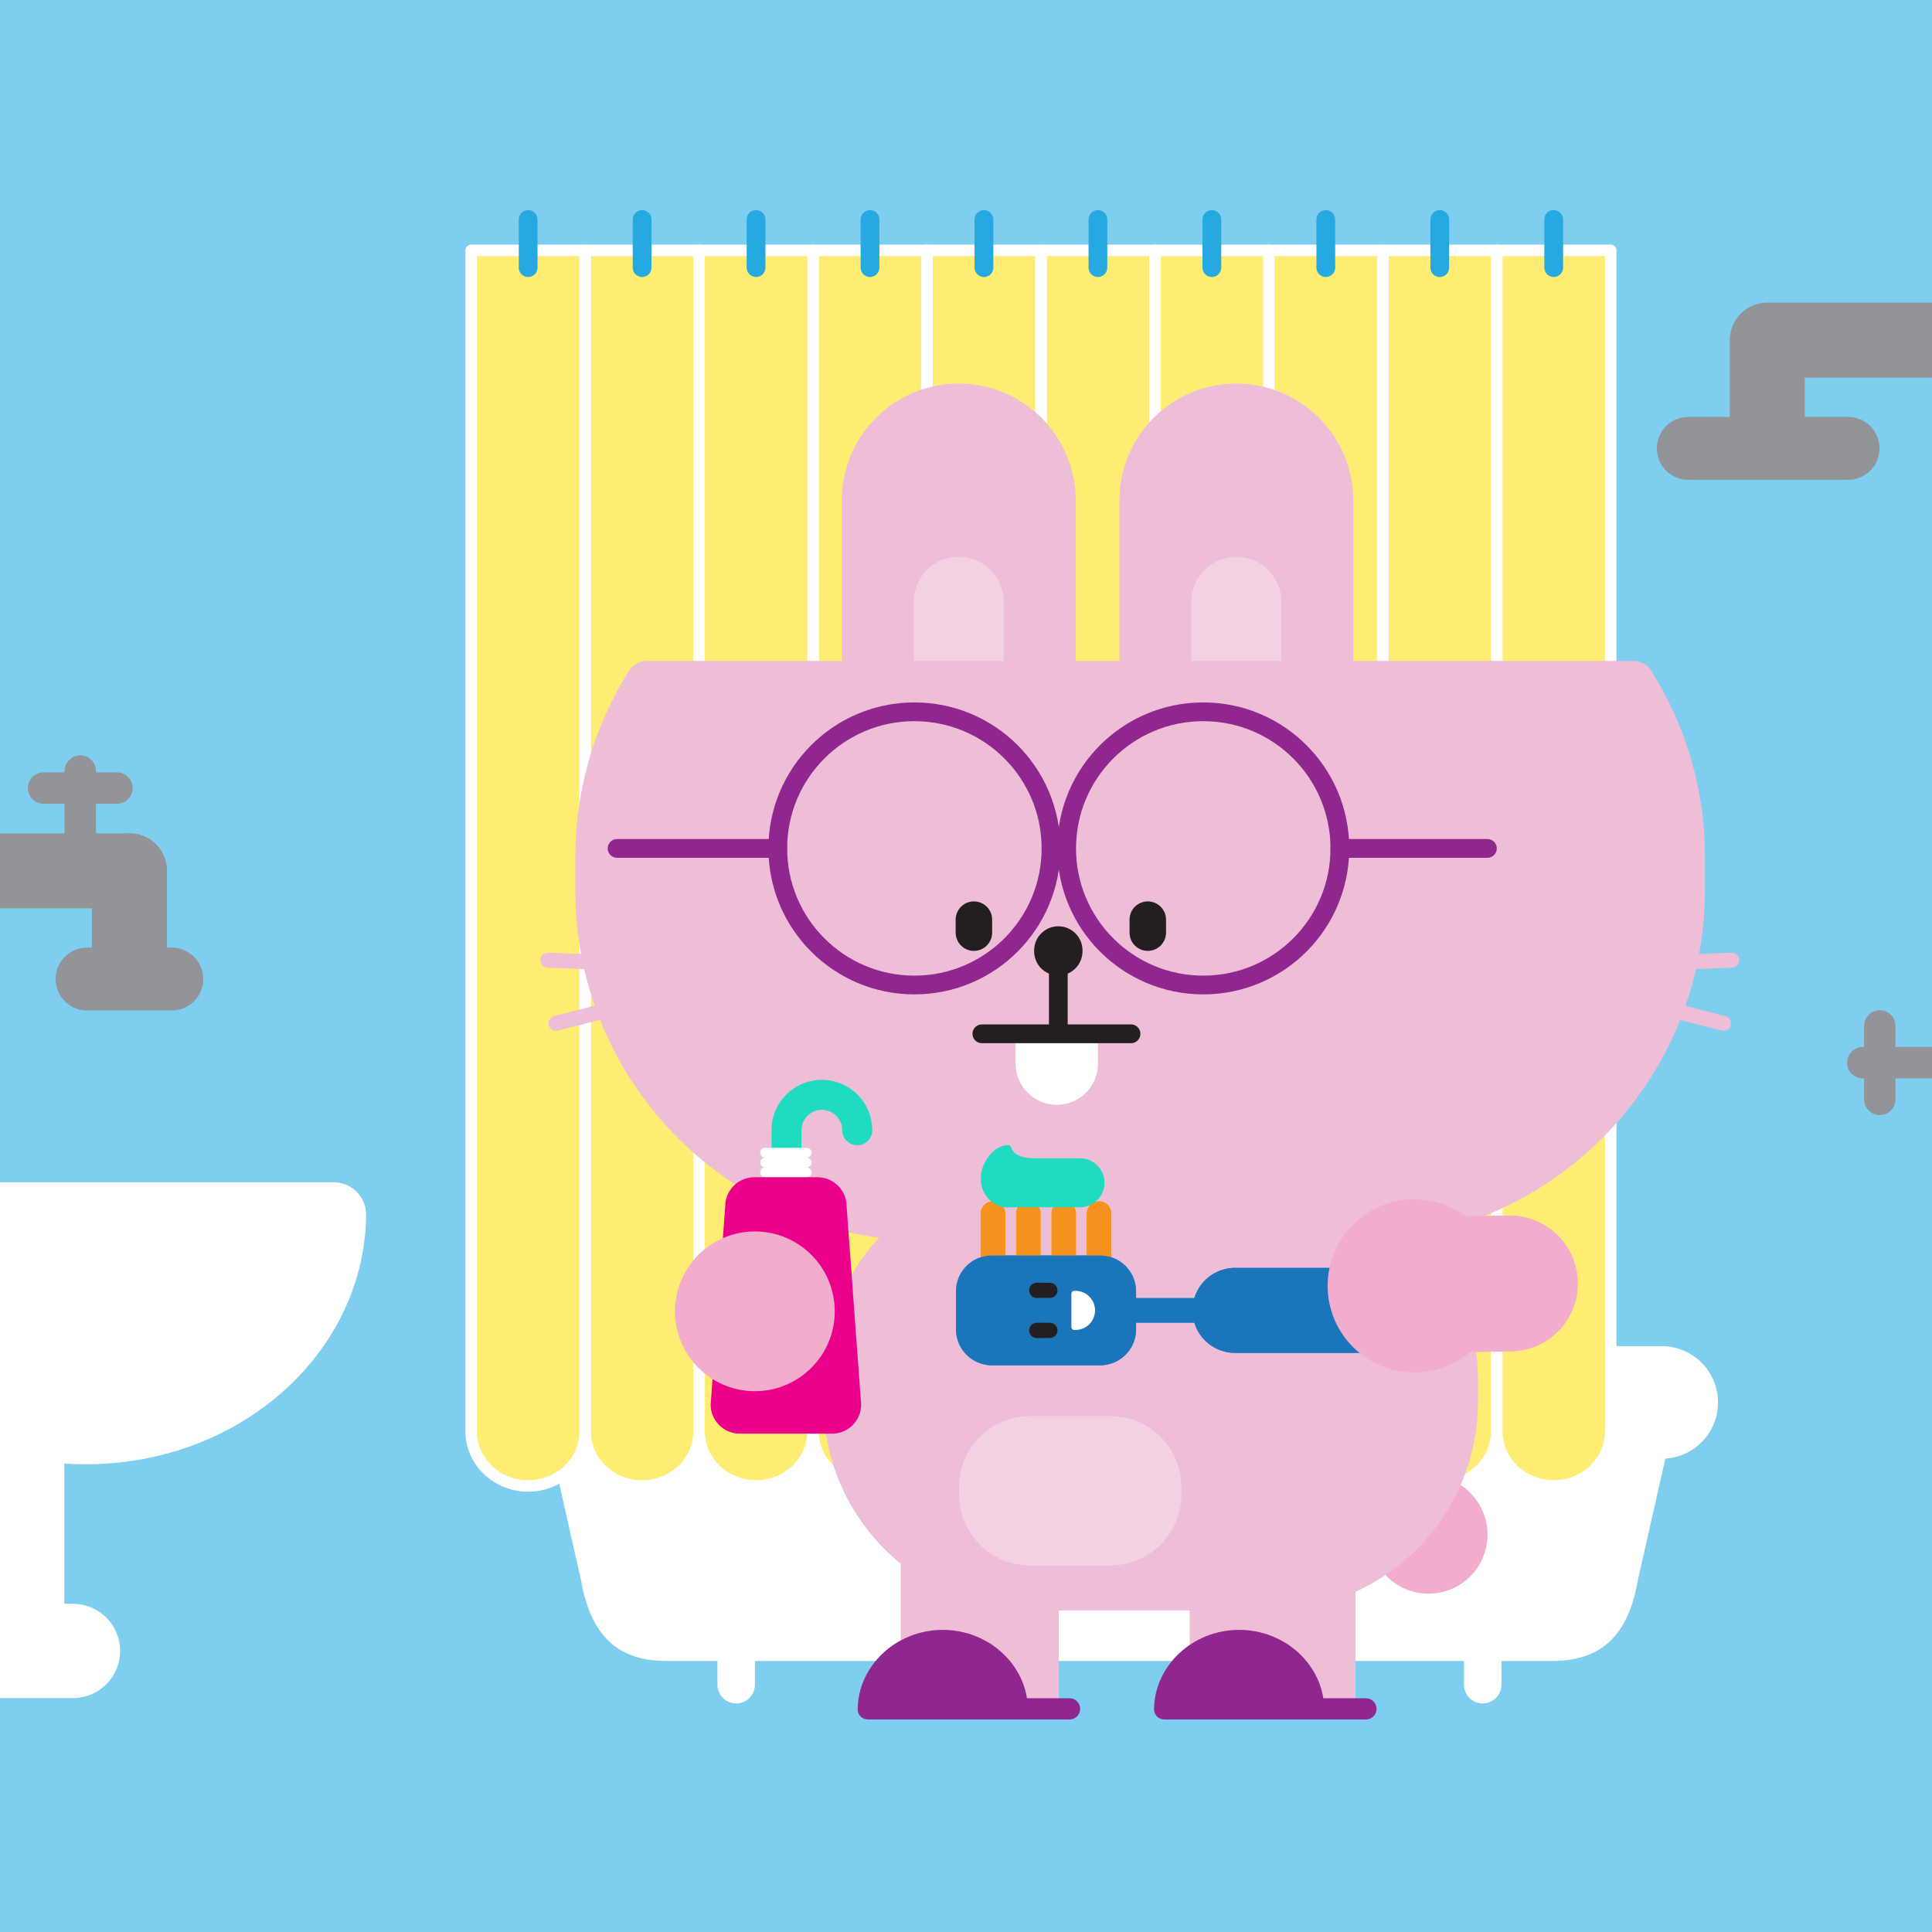<?xml version="1.0" encoding="utf-8"?>
<!-- Generator: Adobe Illustrator 16.0.0, SVG Export Plug-In . SVG Version: 6.00 Build 0)  -->
<!DOCTYPE svg PUBLIC "-//W3C//DTD SVG 1.1//EN" "http://www.w3.org/Graphics/SVG/1.1/DTD/svg11.dtd">
<svg version="1.1" xmlns="http://www.w3.org/2000/svg" xmlns:xlink="http://www.w3.org/1999/xlink" x="0px" y="0px"
	 width="515.001px" height="515px" viewBox="0 0 515.001 515" enable-background="new 0 0 515.001 515" xml:space="preserve">
<g id="Layer_8">
	<rect fill="#80CEEF" width="515.001" height="515"/>
</g>
<g id="espejo">
</g>
<g id="Layer_10">
	<g>
		<g>
			
				<line fill="none" stroke="#FFFFFF" stroke-width="10" stroke-linecap="round" stroke-linejoin="round" stroke-miterlimit="10" x1="196.236" y1="398.696" x2="196.236" y2="449.077"/>
			
				<line fill="none" stroke="#FFFFFF" stroke-width="10" stroke-linecap="round" stroke-linejoin="round" stroke-miterlimit="10" x1="395.236" y1="398.696" x2="395.236" y2="449.077"/>
		</g>
		<path fill="#FFFFFF" d="M423.892,359.55H167.583h-0.002c-11.215,0-20.47,8.554-21.583,19.48c-0.074,0.729-0.112,1.467-0.112,2.215
			c0,0.126,0.014,0.251,0.041,0.374l9,39.805c2.531,14.521,9.735,21.321,22.654,21.321h0.002h236.309
			c12.919,0,20.123-6.801,22.654-21.321l9-39.805c0.027-0.123,0.041-0.248,0.041-0.374
			C445.587,369.282,435.854,359.55,423.892,359.55z"/>
		
			<line fill="none" stroke="#FFFFFF" stroke-width="30" stroke-linecap="round" stroke-linejoin="round" stroke-miterlimit="10" x1="149.338" y1="373.838" x2="442.96" y2="373.838"/>
	</g>
	<g>
		
			<path fill="#FEED72" stroke="#FFFFFF" stroke-width="3.066" stroke-linecap="round" stroke-linejoin="round" stroke-miterlimit="10" d="
			M398.976,66.738v314.814c0,8.032,6.8,14.544,15.189,14.544c8.389,0,15.188-6.512,15.188-14.544V66.738H398.976z"/>
		
			<path fill="#FEED72" stroke="#FFFFFF" stroke-width="3.066" stroke-linecap="round" stroke-linejoin="round" stroke-miterlimit="10" d="
			M368.602,66.738v314.814c0,8.032,6.799,14.544,15.189,14.544c8.387,0,15.185-6.512,15.185-14.544V66.738H368.602z"/>
		
			<path fill="#FEED72" stroke="#FFFFFF" stroke-width="3.066" stroke-linecap="round" stroke-linejoin="round" stroke-miterlimit="10" d="
			M338.226,66.738v314.814c0,8.032,6.799,14.544,15.189,14.544c8.387,0,15.187-6.512,15.187-14.544V66.738H338.226z"/>
		
			<path fill="#FEED72" stroke="#FFFFFF" stroke-width="3.066" stroke-linecap="round" stroke-linejoin="round" stroke-miterlimit="10" d="
			M307.851,66.738v314.814c0,8.032,6.799,14.544,15.188,14.544c8.388,0,15.187-6.512,15.187-14.544V66.738H307.851z"/>
		
			<path fill="#FEED72" stroke="#FFFFFF" stroke-width="3.066" stroke-linecap="round" stroke-linejoin="round" stroke-miterlimit="10" d="
			M277.476,66.738v314.814c0,8.032,6.798,14.544,15.189,14.544c8.386,0,15.186-6.512,15.186-14.544V66.738H277.476z"/>
		
			<path fill="#FEED72" stroke="#FFFFFF" stroke-width="3.066" stroke-linecap="round" stroke-linejoin="round" stroke-miterlimit="10" d="
			M247.099,66.738v314.814c0,8.032,6.8,14.544,15.189,14.544c8.389,0,15.188-6.512,15.188-14.544V66.738H247.099z"/>
		
			<path fill="#FEED72" stroke="#FFFFFF" stroke-width="3.066" stroke-linecap="round" stroke-linejoin="round" stroke-miterlimit="10" d="
			M216.725,66.738v314.814c0,8.032,6.799,14.544,15.189,14.544c8.387,0,15.185-6.512,15.185-14.544V66.738H216.725z"/>
		
			<path fill="#FEED72" stroke="#FFFFFF" stroke-width="3.066" stroke-linecap="round" stroke-linejoin="round" stroke-miterlimit="10" d="
			M186.349,66.738v314.814c0,8.032,6.799,14.544,15.189,14.544c8.387,0,15.187-6.512,15.187-14.544V66.738H186.349z"/>
		
			<path fill="#FEED72" stroke="#FFFFFF" stroke-width="3.066" stroke-linecap="round" stroke-linejoin="round" stroke-miterlimit="10" d="
			M155.974,66.738v314.814c0,8.032,6.799,14.544,15.188,14.544c8.388,0,15.187-6.512,15.187-14.544V66.738H155.974z"/>
		
			<path fill="#FEED72" stroke="#FFFFFF" stroke-width="3.066" stroke-linecap="round" stroke-linejoin="round" stroke-miterlimit="10" d="
			M125.599,66.738v314.814c0,8.032,6.798,14.544,15.189,14.544c8.386,0,15.186-6.512,15.186-14.544V66.738H125.599z"/>
		<g>
			
				<line fill="#FFFFFF" stroke="#26A9E0" stroke-width="5" stroke-linecap="round" stroke-linejoin="round" stroke-miterlimit="10" x1="201.537" y1="58.51" x2="201.537" y2="71.338"/>
			
				<line fill="#FFFFFF" stroke="#26A9E0" stroke-width="5" stroke-linecap="round" stroke-linejoin="round" stroke-miterlimit="10" x1="171.16" y1="58.51" x2="171.16" y2="71.338"/>
			
				<line fill="#FFFFFF" stroke="#26A9E0" stroke-width="5" stroke-linecap="round" stroke-linejoin="round" stroke-miterlimit="10" x1="140.786" y1="58.51" x2="140.786" y2="71.338"/>
			
				<line fill="#FFFFFF" stroke="#26A9E0" stroke-width="5" stroke-linecap="round" stroke-linejoin="round" stroke-miterlimit="10" x1="231.912" y1="58.51" x2="231.912" y2="71.338"/>
			
				<line fill="#FFFFFF" stroke="#26A9E0" stroke-width="5" stroke-linecap="round" stroke-linejoin="round" stroke-miterlimit="10" x1="262.287" y1="58.51" x2="262.287" y2="71.338"/>
			
				<line fill="#FFFFFF" stroke="#26A9E0" stroke-width="5" stroke-linecap="round" stroke-linejoin="round" stroke-miterlimit="10" x1="292.663" y1="58.51" x2="292.663" y2="71.338"/>
			
				<line fill="#FFFFFF" stroke="#26A9E0" stroke-width="5" stroke-linecap="round" stroke-linejoin="round" stroke-miterlimit="10" x1="323.037" y1="58.51" x2="323.037" y2="71.338"/>
			
				<line fill="#FFFFFF" stroke="#26A9E0" stroke-width="5" stroke-linecap="round" stroke-linejoin="round" stroke-miterlimit="10" x1="353.414" y1="58.51" x2="353.414" y2="71.338"/>
			
				<line fill="#FFFFFF" stroke="#26A9E0" stroke-width="5" stroke-linecap="round" stroke-linejoin="round" stroke-miterlimit="10" x1="383.789" y1="58.51" x2="383.789" y2="71.338"/>
			
				<line fill="#FFFFFF" stroke="#26A9E0" stroke-width="5" stroke-linecap="round" stroke-linejoin="round" stroke-miterlimit="10" x1="414.164" y1="58.51" x2="414.164" y2="71.338"/>
		</g>
	</g>
</g>
<g id="perri" display="none">
	<rect x="-44.418" y="52.4" display="inline" fill="#FEED72" width="603.837" height="410.199"/>
	<g display="inline">
		<path fill="#8C5330" d="M121.668,337.992H76.702c-7.452,0-13.493,6.041-13.493,13.492c0,7.455,6.041,13.494,13.493,13.494h44.966
			V337.992z"/>
		<path fill="#C3996B" d="M210.641,267.073c30.753,0,55.684,24.931,55.684,55.685v5.842c0,30.752-24.931,55.684-55.684,55.684
			H147.55c-30.755,0-55.686-24.932-55.686-55.684v-5.842c0-30.754,24.931-55.685,55.686-55.685H210.641z"/>
		<path fill="#C3996B" stroke="#C3996B" stroke-width="4.046" stroke-miterlimit="10" d="M126.145,357.201v33.924
			c0,11.309,9.167,20.474,20.478,20.474c11.308,0,20.475-9.165,20.475-20.474v-33.924H126.145z"/>
		<path fill="#C3996B" stroke="#C3996B" stroke-width="4.046" stroke-miterlimit="10" d="M205.279,357.201v33.924
			c0,11.309,9.166,20.474,20.478,20.474c11.309,0,20.474-9.165,20.474-20.474v-33.924H205.279z"/>
		<path fill="#C3996B" d="M294.613,293.227c-2.427-4.186-6.341-7.178-10.97-8.408l-32.547-9.77l-9.315,35.027l32.495,9.755
			c1.53,0.406,3.1,0.611,4.669,0.611c0,0,0,0,0.001,0c8.195,0,15.394-5.538,17.502-13.467
			C297.694,302.297,297.042,297.413,294.613,293.227z"/>
		<g>
			<polygon fill="#AA845E" points="266.082,279.545 266.082,317.371 269.474,318.39 269.474,280.564 			"/>
		</g>
		<path fill="#C3996B" stroke="#C3996B" stroke-width="3.237" stroke-miterlimit="10" d="M120.978,291.802l-23.979-13.137
			c-7.995-4.381-18.024-1.451-22.405,6.542c-4.379,7.995-1.451,18.024,6.543,22.402l23.979,13.14L120.978,291.802z"/>
		
			<path fill="#EC1C24" stroke="#EC1C24" stroke-width="33.49" stroke-linecap="round" stroke-linejoin="round" stroke-miterlimit="10" d="
			M121.437,266.198c5.193,22.41,116.881,24.421,121.173,0"/>
		<path fill="#CFAD89" d="M211.278,332.476c10.446,0,18.913,8.468,18.913,18.913v1.983c0,10.444-8.467,18.914-18.913,18.914h-21.428
			c-10.445,0-18.912-8.47-18.912-18.914v-1.983c0-10.445,8.467-18.913,18.912-18.913H211.278z"/>
		
			<line fill="none" stroke="#808184" stroke-width="6.783" stroke-linecap="round" stroke-linejoin="round" stroke-miterlimit="10" x1="201.106" y1="283.739" x2="201.106" y2="305.198"/>
		<path fill="#808184" d="M212.977,315.243c0,6.552-5.316,11.866-11.867,11.866c-6.557,0-11.872-5.314-11.872-11.866
			c0-6.553,5.315-11.866,11.872-11.866C207.66,303.377,212.977,308.69,212.977,315.243z"/>
		<circle fill="#CFAD89" cx="286.292" cy="293.951" r="3.692"/>
		<circle fill="#CFAD89" cx="288.553" cy="305.353" r="3.692"/>
		<circle fill="#CFAD89" cx="280.089" cy="312.039" r="3.692"/>
		<g>
			
				<path fill="#C3996B" stroke="#C3996B" stroke-width="11.305" stroke-linecap="round" stroke-linejoin="round" stroke-miterlimit="10" d="
				M50.439,136.838c-8.495,13.507-13.431,29.468-13.431,46.567v8.978c0,48.38,39.357,87.735,87.735,87.735h114.354
				c48.379,0,87.737-39.355,87.737-87.735v-8.978c0-17.1-4.937-33.061-13.432-46.567H50.439z"/>
			
				<path fill="#8C5330" stroke="#8C5330" stroke-width="3.392" stroke-linecap="round" stroke-linejoin="round" stroke-miterlimit="10" d="
				M109.756,128.941v45.446c0,16.28-13.196,29.478-29.482,29.478c-16.279,0-29.477-13.197-29.477-29.478v-45.446H109.756z"/>
			
				<path fill="#8C5330" stroke="#8C5330" stroke-width="3.392" stroke-linecap="round" stroke-linejoin="round" stroke-miterlimit="10" d="
				M313.21,128.941v45.446c0,16.28-13.195,29.478-29.482,29.478c-16.279,0-29.477-13.197-29.477-29.478v-45.446H313.21z"/>
			<g>
				<path fill="#231F20" d="M210.179,208.582c0,3.562-2.885,6.445-6.446,6.445l0,0c-3.563,0-6.447-2.884-6.447-6.445v-0.22
					c0-3.563,2.885-6.451,6.447-6.451l0,0c3.562,0,6.446,2.889,6.446,6.451V208.582z"/>
				<g>
					<path fill="#231F20" d="M184.747,203.606c0,2.688-2.176,4.864-4.863,4.864l0,0c-2.686,0-4.863-2.177-4.863-4.864v-3.461
						c0-2.688,2.178-4.865,4.863-4.865l0,0c2.688,0,4.863,2.178,4.863,4.865V203.606z"/>
					<path fill="#231F20" d="M231.098,203.606c0,2.688-2.178,4.864-4.864,4.864l0,0c-2.686,0-4.863-2.177-4.863-4.864v-3.461
						c0-2.688,2.178-4.865,4.863-4.865l0,0c2.687,0,4.864,2.178,4.864,4.865V203.606z"/>
				</g>
				<path fill="#EC1C24" stroke="#EC1C24" stroke-width="0.387" stroke-miterlimit="10" d="M190.199,227.985l-2.144-7.434
					c-1.668-5.787-7.711-9.127-13.499-7.458c-5.787,1.668-9.126,7.711-7.457,13.498l0.817,2.836"/>
				
					<path fill="none" stroke="#231F20" stroke-width="4.522" stroke-linecap="round" stroke-linejoin="round" stroke-miterlimit="10" d="
					M202.015,212.419c5.094,10.834,15.879,18.309,28.36,18.309c6.128,0,11.851-1.804,16.688-4.922"/>
				
					<path fill="none" stroke="#231F20" stroke-width="4.522" stroke-linecap="round" stroke-linejoin="round" stroke-miterlimit="10" d="
					M205.234,212.419c-5.093,10.834-15.878,18.309-28.359,18.309c-6.129,0-11.851-1.804-16.688-4.922"/>
				
					<path fill="none" stroke="#AA845E" stroke-width="3.392" stroke-linecap="round" stroke-linejoin="round" stroke-miterlimit="10" d="
					M132.578,196.599c14.62,0,26.472,11.853,26.472,26.472c0,14.621-11.852,26.471-26.472,26.471
					c-6.853,0-13.097-2.604-17.798-6.875"/>
			</g>
			<g>
				<g>
					<g>
						<g>
							<g>
								
									<line fill="#A6A8AB" stroke="#A6A8AB" stroke-width="7.313" stroke-linecap="round" stroke-linejoin="round" stroke-miterlimit="10" x1="49.501" y1="236.536" x2="73.595" y2="279.33"/>
								<g>
									<g>
										<path fill="#A6A8AB" d="M53.354,220.018l-19.97,11.244c-5.067,2.854-6.869,9.297-4.015,14.364l4.486,7.97
											c2.852,5.066,9.296,6.866,14.362,4.015l19.97-11.244c5.067-2.853,6.869-9.294,4.015-14.36l-4.487-7.971
											C64.863,218.968,58.42,217.166,53.354,220.018z"/>
										
											<line fill="#A6A8AB" stroke="#A6A8AB" stroke-width="9.771" stroke-linecap="round" stroke-linejoin="round" stroke-miterlimit="10" x1="21.279" y1="221.052" x2="38.469" y2="251.58"/>
										
											<line fill="#A6A8AB" stroke="#A6A8AB" stroke-width="9.771" stroke-linecap="round" stroke-linejoin="round" stroke-miterlimit="10" x1="51.081" y1="204.272" x2="68.27" y2="234.803"/>
										
											<line fill="#A6A8AB" stroke="#A6A8AB" stroke-width="9.771" stroke-linecap="round" stroke-linejoin="round" stroke-miterlimit="10" x1="36.039" y1="212.742" x2="53.226" y2="243.271"/>
									</g>
								</g>
								<g>
									<g>
										
											<line fill="none" stroke="#231F20" stroke-width="3.221" stroke-linecap="round" stroke-linejoin="round" stroke-miterlimit="10" x1="42.711" y1="234.162" x2="44.602" y2="237.521"/>
										
											<line fill="none" stroke="#231F20" stroke-width="3.221" stroke-linecap="round" stroke-linejoin="round" stroke-miterlimit="10" x1="50.996" y1="229.498" x2="52.885" y2="232.854"/>
									</g>
									
										<path fill="none" stroke="#231F20" stroke-width="2.573" stroke-linecap="round" stroke-linejoin="round" stroke-miterlimit="10" d="
										M55.33,238.985c1.051,1.866,0.391,4.23-1.476,5.281c-1.866,1.05-4.231,0.389-5.28-1.477"/>
								</g>
								<g>
									<path fill="#EC1C24" d="M98.709,323.937c-5.278,2.974-11.97,1.104-14.94-4.176L61.11,279.518
										c-2.972-5.278-1.102-11.97,4.178-14.942c5.279-2.971,11.967-1.103,14.94,4.178l22.658,40.246
										C105.859,314.277,103.989,320.965,98.709,323.937z"/>
								</g>
								<g>
									<circle fill="#FFDA00" cx="88.003" cy="304.922" r="3.651"/>
									<circle fill="#FFDA00" cx="77.24" cy="285.805" r="3.652"/>
								</g>
							</g>
						</g>
					</g>
					
						<path fill="#FFFFFF" stroke="#FFFFFF" stroke-width="2.105" stroke-linecap="round" stroke-linejoin="round" stroke-miterlimit="10" d="
						M47.791,242.921c0.009,0.017,0.017,0.036,0.025,0.049l0.142,0.25c1.253,2.229,4.075,3.018,6.3,1.766
						c2.226-1.255,3.016-4.077,1.761-6.303l-0.14-0.251c-0.009-0.017-0.021-0.031-0.03-0.045L47.791,242.921z"/>
				</g>
				<g>
					<circle fill="#FF7BAC" cx="13.398" cy="207.916" r="13.894"/>
					<path fill="#FF7BAC" d="M35.31,193.909c1.039,8.164-4.738,15.62-12.9,16.66c-8.162,1.035-15.619-4.738-16.657-12.902
						c-1.038-8.16,4.737-15.618,12.899-16.656C26.813,179.973,34.272,185.749,35.31,193.909z"/>
					<path fill="#FF7BAC" d="M36.179,210.625c0.825,6.485-3.765,12.412-10.251,13.239c-6.484,0.822-12.412-3.766-13.236-10.253
						c-0.824-6.484,3.766-12.411,10.25-13.236C29.428,199.551,35.355,204.14,36.179,210.625z"/>
					<circle fill="#FF7BAC" cx="41.255" cy="192.478" r="14.898"/>
					<circle fill="#FF7BAC" cx="41.261" cy="202.3" r="11.839"/>
				</g>
			</g>
			<circle fill="#C3996B" stroke="#C3996B" stroke-width="2.959" stroke-miterlimit="10" cx="72.561" cy="298.97" r="19.356"/>
		</g>
	</g>
	<circle display="inline" fill="#FF7BAC" cx="80.949" cy="409.496" r="6.011"/>
	<circle display="inline" fill="#FF7BAC" cx="121.138" cy="411.502" r="4.004"/>
	<path display="inline" fill="#FF7BAC" d="M106.693,407.974c0,4.161-3.371,7.534-7.533,7.534c-4.156,0-7.528-3.373-7.528-7.534
		c0-4.156,3.372-7.528,7.528-7.528C103.322,400.445,106.693,403.817,106.693,407.974z"/>
	<circle display="inline" fill="#FF7BAC" cx="297.088" cy="412.329" r="3.75"/>
	<circle display="inline" fill="#FF7BAC" cx="312.604" cy="410.831" r="5.249"/>
</g>
<g id="Layer_9">
	<g>
		
			<line fill="none" stroke="#FFFFFF" stroke-width="8.378" stroke-linecap="round" stroke-linejoin="round" stroke-miterlimit="10" x1="187.396" y1="215.544" x2="187.396" y2="232.995"/>
		
			<line fill="none" stroke="#FFFFFF" stroke-width="8.378" stroke-linecap="round" stroke-linejoin="round" stroke-miterlimit="10" x1="197.181" y1="220.073" x2="177.608" y2="220.073"/>
	</g>
	<g>
		
			<polyline fill="none" stroke="#929497" stroke-width="20" stroke-linecap="round" stroke-linejoin="round" stroke-miterlimit="10" points="
			471.095,114.166 471.095,90.669 567.099,90.669 		"/>
		
			<line fill="none" stroke="#929497" stroke-width="16.755" stroke-linecap="round" stroke-linejoin="round" stroke-miterlimit="10" x1="450.032" y1="119.516" x2="492.63" y2="119.516"/>
	</g>
</g>
<g id="Layer_7">
	<g>
		<rect x="240.125" y="401.14" fill="#EDBED6" width="42.12" height="52.459"/>
		<circle fill="#F2ADCC" cx="380.788" cy="409.077" r="15.736"/>
		<g>
			
				<path fill="#EDBED6" stroke="#EDBED6" stroke-width="3.392" stroke-linecap="round" stroke-linejoin="round" stroke-miterlimit="10" d="
				M226.086,178.865v-45.446c0-16.28,13.196-29.478,29.482-29.478c16.279,0,29.477,13.197,29.477,29.478v45.446H226.086z"/>
			<path opacity="0.3" fill="#FFFFFF" d="M243.577,178.88v-18.482c0-6.62,5.367-11.987,11.99-11.987
				c6.621,0,11.986,5.367,11.986,11.987v18.482H243.577z"/>
		</g>
		<g>
			
				<path fill="#EDBED6" stroke="#EDBED6" stroke-width="3.392" stroke-linecap="round" stroke-linejoin="round" stroke-miterlimit="10" d="
				M300.086,178.865v-45.446c0-16.28,13.196-29.478,29.482-29.478c16.279,0,29.477,13.197,29.477,29.478v45.446H300.086z"/>
			<path opacity="0.3" fill="#FFFFFF" d="M317.577,178.88v-18.482c0-6.62,5.367-11.987,11.99-11.987
				c6.621,0,11.986,5.367,11.986,11.987v18.482H317.577z"/>
		</g>
		<path fill="#EDBED6" d="M275.201,312.073c-30.753,0-55.684,24.931-55.684,55.685v5.842c0,30.752,24.931,55.684,55.684,55.684
			h63.091c30.755,0,55.686-24.932,55.686-55.684v-5.842c0-30.754-24.931-55.685-55.686-55.685H275.201z"/>
		<path opacity="0.3" fill="#FFFFFF" d="M274.563,377.476c-10.446,0-18.913,8.468-18.913,18.913v1.983
			c0,10.444,8.467,18.914,18.913,18.914h21.428c10.445,0,18.912-8.47,18.912-18.914v-1.983c0-10.445-8.467-18.913-18.912-18.913
			H274.563z"/>
		
			<path fill="#EDBED6" stroke="#EDBED6" stroke-width="11.305" stroke-linecap="round" stroke-linejoin="round" stroke-miterlimit="10" d="
			M435.403,181.838c8.494,13.507,13.431,29.468,13.431,46.567v8.978c0,48.38-39.357,87.735-87.735,87.735H246.745
			c-48.379,0-87.737-39.355-87.737-87.735v-8.978c0-17.1,4.937-33.061,13.432-46.567H435.403z"/>
		<path fill="none" stroke="#EC1C24" stroke-miterlimit="10" d="M287.331,231.154"/>
		<path fill="#231F20" d="M275.663,253.582c0,3.562,2.885,6.445,6.446,6.445l0,0c3.563,0,6.447-2.884,6.447-6.445v-0.22
			c0-3.563-2.885-6.451-6.447-6.451l0,0c-3.562,0-6.446,2.889-6.446,6.451V253.582z"/>
		
			<line fill="#FEED72" stroke="#231F20" stroke-width="5" stroke-linecap="round" stroke-linejoin="round" stroke-miterlimit="10" x1="282.109" y1="256.194" x2="282.109" y2="276.951"/>
		<g>
			<g>
				
					<line fill="#A6A8AB" stroke="#FFFFFF" stroke-width="6.65" stroke-linecap="round" stroke-linejoin="round" stroke-miterlimit="10" x1="292.972" y1="342.036" x2="292.972" y2="323.479"/>
				
					<line fill="#A6A8AB" stroke="#FFFFFF" stroke-width="6.65" stroke-linecap="round" stroke-linejoin="round" stroke-miterlimit="10" x1="283.546" y1="342.036" x2="283.546" y2="323.479"/>
				
					<line fill="#A6A8AB" stroke="#FFFFFF" stroke-width="6.65" stroke-linecap="round" stroke-linejoin="round" stroke-miterlimit="10" x1="274.12" y1="342.036" x2="274.12" y2="323.479"/>
				
					<line fill="#A6A8AB" stroke="#FFFFFF" stroke-width="6.65" stroke-linecap="round" stroke-linejoin="round" stroke-miterlimit="10" x1="264.694" y1="342.036" x2="264.694" y2="323.479"/>
			</g>
			
				<line fill="#A6A8AB" stroke="#FFFFFF" stroke-width="6.65" stroke-linecap="round" stroke-linejoin="round" stroke-miterlimit="10" x1="280.54" y1="349.3" x2="325.199" y2="349.3"/>
			
				<line fill="#A6A8AB" stroke="#1B75BB" stroke-width="22.651" stroke-linecap="round" stroke-linejoin="round" stroke-miterlimit="10" x1="329.214" y1="349.3" x2="372.416" y2="349.3"/>
			
				<path fill="#1B75BB" stroke="#1B75BB" stroke-width="7.333" stroke-linecap="round" stroke-linejoin="round" stroke-miterlimit="10" d="
				M258.499,344.254c0-3.271,2.652-5.923,5.924-5.923h28.821c3.271,0,5.922,2.651,5.922,5.923v10.091
				c0,3.272-2.651,5.924-5.922,5.924h-28.821c-3.271,0-5.924-2.651-5.924-5.924V344.254z"/>
			<g>
				
					<line fill="none" stroke="#231F20" stroke-width="4.054" stroke-linecap="round" stroke-linejoin="round" stroke-miterlimit="10" x1="276.356" y1="354.636" x2="279.86" y2="354.636"/>
				
					<line fill="none" stroke="#231F20" stroke-width="4.054" stroke-linecap="round" stroke-linejoin="round" stroke-miterlimit="10" x1="276.356" y1="343.963" x2="279.86" y2="343.963"/>
			</g>
			
				<path fill="none" stroke="#231F20" stroke-width="2.34" stroke-linecap="round" stroke-linejoin="round" stroke-miterlimit="10" d="
				M286.981,345.774c1.947,0,3.525,1.579,3.525,3.525c0,1.947-1.578,3.525-3.525,3.525"/>
			
				<line fill="#A6A8AB" stroke="#FFFFFF" stroke-width="6.65" stroke-linecap="round" stroke-linejoin="round" stroke-miterlimit="10" x1="362.339" y1="349.3" x2="372.416" y2="349.3"/>
			
				<path fill="#FFFFFF" stroke="#FFFFFF" stroke-width="1.52" stroke-linecap="round" stroke-linejoin="round" stroke-miterlimit="10" d="
				M286.351,353.753c0.018,0,0.035,0.003,0.052,0.003h0.278c2.461,0,4.456-1.995,4.456-4.456s-1.995-4.456-4.456-4.456h-0.278
				c-0.017,0-0.034,0.003-0.052,0.003V353.753z"/>
		</g>
		<g>
			
				<line fill="#EDBED6" stroke="#EDBED6" stroke-width="4" stroke-linecap="round" stroke-linejoin="round" stroke-miterlimit="10" x1="448.839" y1="256.438" x2="461.62" y2="255.951"/>
			
				<line fill="#EDBED6" stroke="#EDBED6" stroke-width="4" stroke-linecap="round" stroke-linejoin="round" stroke-miterlimit="10" x1="447.033" y1="269.609" x2="459.426" y2="272.779"/>
		</g>
		<g>
			
				<line fill="#EDBED6" stroke="#EDBED6" stroke-width="4" stroke-linecap="round" stroke-linejoin="round" stroke-miterlimit="10" x1="158.815" y1="256.438" x2="146.034" y2="255.951"/>
			
				<line fill="#EDBED6" stroke="#EDBED6" stroke-width="4" stroke-linecap="round" stroke-linejoin="round" stroke-miterlimit="10" x1="160.621" y1="269.609" x2="148.229" y2="272.779"/>
		</g>
		<rect x="317.125" y="401.14" fill="#EDBED6" width="44.198" height="52.459"/>
		<g>
			<path fill="#FFFFFF" d="M292.683,273.996v9.534c0,6.062-4.913,10.977-10.977,10.977c-6.062,0-10.977-4.915-10.977-10.977v-9.534
				H292.683z"/>
		</g>
		
			<line fill="#FEED72" stroke="#231F20" stroke-width="5" stroke-linecap="round" stroke-linejoin="round" stroke-miterlimit="10" x1="301.488" y1="275.573" x2="261.731" y2="275.573"/>
		<g>
			<g>
				
					<line fill="#FFFFFF" stroke="#F6921E" stroke-width="6.65" stroke-linecap="round" stroke-linejoin="round" stroke-miterlimit="10" x1="292.972" y1="342.036" x2="292.972" y2="323.479"/>
				
					<line fill="#FFFFFF" stroke="#F6921E" stroke-width="6.65" stroke-linecap="round" stroke-linejoin="round" stroke-miterlimit="10" x1="283.546" y1="342.036" x2="283.546" y2="323.479"/>
				
					<line fill="#FFFFFF" stroke="#F6921E" stroke-width="6.65" stroke-linecap="round" stroke-linejoin="round" stroke-miterlimit="10" x1="274.12" y1="342.036" x2="274.12" y2="323.479"/>
				
					<line fill="#FFFFFF" stroke="#F6921E" stroke-width="6.65" stroke-linecap="round" stroke-linejoin="round" stroke-miterlimit="10" x1="264.694" y1="342.036" x2="264.694" y2="323.479"/>
			</g>
			
				<line fill="#A6A8AB" stroke="#1B75BB" stroke-width="6.65" stroke-linecap="round" stroke-linejoin="round" stroke-miterlimit="10" x1="280.54" y1="349.3" x2="325.199" y2="349.3"/>
			
				<line fill="#A6A8AB" stroke="#1B75BB" stroke-width="22.651" stroke-linecap="round" stroke-linejoin="round" stroke-miterlimit="10" x1="329.214" y1="349.3" x2="372.416" y2="349.3"/>
			
				<path fill="#1B75BB" stroke="#1B75BB" stroke-width="7.333" stroke-linecap="round" stroke-linejoin="round" stroke-miterlimit="10" d="
				M258.499,344.254c0-3.271,2.652-5.923,5.924-5.923h28.821c3.271,0,5.922,2.651,5.922,5.923v10.091
				c0,3.272-2.651,5.924-5.922,5.924h-28.821c-3.271,0-5.924-2.651-5.924-5.924V344.254z"/>
			<g>
				
					<line fill="none" stroke="#231F20" stroke-width="4.054" stroke-linecap="round" stroke-linejoin="round" stroke-miterlimit="10" x1="276.356" y1="354.636" x2="279.86" y2="354.636"/>
				
					<line fill="none" stroke="#231F20" stroke-width="4.054" stroke-linecap="round" stroke-linejoin="round" stroke-miterlimit="10" x1="276.356" y1="343.963" x2="279.86" y2="343.963"/>
			</g>
			
				<path fill="none" stroke="#231F20" stroke-width="2.34" stroke-linecap="round" stroke-linejoin="round" stroke-miterlimit="10" d="
				M286.981,345.774c1.947,0,3.525,1.579,3.525,3.525c0,1.947-1.578,3.525-3.525,3.525"/>
			
				<line fill="#A6A8AB" stroke="#F6921E" stroke-width="6.65" stroke-linecap="round" stroke-linejoin="round" stroke-miterlimit="10" x1="362.339" y1="349.3" x2="372.416" y2="349.3"/>
			
				<path fill="#FFFFFF" stroke="#FFFFFF" stroke-width="1.52" stroke-linecap="round" stroke-linejoin="round" stroke-miterlimit="10" d="
				M286.351,353.753c0.018,0,0.035,0.003,0.052,0.003h0.278c2.461,0,4.456-1.995,4.456-4.456s-1.995-4.456-4.456-4.456h-0.278
				c-0.017,0-0.034,0.003-0.052,0.003V353.753z"/>
		</g>
	</g>
	<g>
		<path fill="#90278E" d="M251.312,434.464c-12.366,0-22.544,9.486-22.688,21.146c-0.01,0.723,0.271,1.419,0.779,1.934
			c0.509,0.515,1.201,0.805,1.925,0.805h39.969c0.724,0,1.416-0.29,1.925-0.805c0.508-0.515,0.789-1.211,0.779-1.935
			C273.854,443.95,263.677,434.464,251.312,434.464z"/>
		<g>
			<line fill="#90278E" x1="258.022" y1="455.521" x2="285.108" y2="455.521"/>
			<path fill="#90278E" d="M285.108,458.349h-27.086c-1.563,0-2.828-1.266-2.828-2.828s1.266-2.828,2.828-2.828h27.086
				c1.563,0,2.828,1.266,2.828,2.828S286.671,458.349,285.108,458.349z"/>
		</g>
	</g>
	<g>
		<path fill="#90278E" d="M330.312,434.464c-12.366,0-22.544,9.486-22.688,21.146c-0.01,0.723,0.271,1.419,0.779,1.934
			c0.509,0.515,1.201,0.805,1.925,0.805h39.969c0.724,0,1.416-0.29,1.925-0.805c0.508-0.515,0.789-1.211,0.779-1.935
			C352.854,443.95,342.677,434.464,330.312,434.464z"/>
		<g>
			<line fill="#90278E" x1="337.022" y1="455.521" x2="364.108" y2="455.521"/>
			<path fill="#90278E" d="M364.108,458.349h-27.086c-1.563,0-2.828-1.266-2.828-2.828s1.266-2.828,2.828-2.828h27.086
				c1.563,0,2.828,1.266,2.828,2.828S365.671,458.349,364.108,458.349z"/>
		</g>
	</g>
	<g>
		<path fill="#F2ADCC" stroke="#F2ADCC" stroke-width="3.237" stroke-miterlimit="10" d="M374.934,325.964l27.34-0.335
			c9.116-0.112,16.594,7.186,16.707,16.299c0.11,9.116-7.185,16.595-16.299,16.705l-27.341,0.338L374.934,325.964z"/>
		<circle fill="#F2ADCC" stroke="#F2ADCC" stroke-width="3.561" stroke-miterlimit="10" cx="376.975" cy="342.758" r="21.292"/>
	</g>
	
		<line fill="#929497" stroke="#1FDBC0" stroke-width="13.065" stroke-linecap="round" stroke-linejoin="round" stroke-miterlimit="10" x1="269.093" y1="315.288" x2="287.884" y2="315.288"/>
	<path fill="#1FDBC0" d="M274.915,308.775c4.692,0.392-2.755,13.09-6.258,13.09c-3.502,0-7.212-2.946-7.212-7.654
		c0-4.709,3.816-8.985,7.212-8.983C270.358,305.229,268.517,308.24,274.915,308.775z"/>
	<g>
		<g>
			<path fill="none" stroke="#1FDBC0" stroke-width="8" stroke-linecap="round" stroke-linejoin="round" stroke-miterlimit="10" d="
				M228.518,301.274c0-5.21-4.225-9.433-9.434-9.433l0,0c-5.21,0-9.434,4.223-9.434,9.433v8.066"/>
			<path fill="#FFFFFF" d="M216.346,309.887c0-0.723-0.586-1.308-1.309-1.308c0.723,0,1.309-0.586,1.309-1.309
				c0-0.722-0.586-1.308-1.309-1.308h-11.085c-0.723,0-1.308,0.586-1.308,1.308c0,0.723,0.585,1.309,1.308,1.309
				c-0.723,0-1.308,0.585-1.308,1.308c0,0.722,0.585,1.308,1.308,1.308c-0.723,0-1.308,0.586-1.308,1.309
				c0,0.722,0.585,1.308,1.308,1.308h11.085c0.723,0,1.309-0.586,1.309-1.308c0-0.723-0.586-1.309-1.309-1.309
				C215.76,311.194,216.346,310.608,216.346,309.887z"/>
			<path fill="#EB008B" d="M225.673,321.571c0-4.286-3.474-7.761-7.761-7.761h-16.834c-4.287,0-7.761,3.475-7.761,7.761
				l-3.881,52.831c0,4.286,3.474,7.761,7.76,7.761h24.598c4.286,0,7.76-3.475,7.76-7.761L225.673,321.571z"/>
		</g>
		<path fill="#F2ADCC" d="M179.928,349.551c0,11.759,9.535,21.291,21.291,21.291c11.761,0,21.294-9.532,21.294-21.291
			s-9.533-21.293-21.294-21.293C189.463,328.258,179.928,337.792,179.928,349.551z"/>
	</g>
	<g>
		
			<circle fill="none" stroke="#90278E" stroke-width="5" stroke-linecap="round" stroke-linejoin="round" stroke-miterlimit="10" cx="320.745" cy="226.154" r="36.414"/>
		
			<circle fill="none" stroke="#90278E" stroke-width="5" stroke-linecap="round" stroke-linejoin="round" stroke-miterlimit="10" cx="243.745" cy="226.154" r="36.414"/>
		
			<line fill="none" stroke="#90278E" stroke-width="5" stroke-linecap="round" stroke-linejoin="round" stroke-miterlimit="10" x1="207.331" y1="226.154" x2="164.489" y2="226.154"/>
		
			<line fill="none" stroke="#90278E" stroke-width="5" stroke-linecap="round" stroke-linejoin="round" stroke-miterlimit="10" x1="396.489" y1="226.154" x2="357.159" y2="226.154"/>
	</g>
</g>
<g id="pupilas">
	<g>
		<path fill="#231F20" d="M301.095,248.606c0,2.688,2.176,4.864,4.863,4.864l0,0c2.686,0,4.863-2.177,4.863-4.864v-3.461
			c0-2.688-2.178-4.865-4.863-4.865l0,0c-2.688,0-4.863,2.178-4.863,4.865V248.606z"/>
		<path fill="#231F20" d="M254.744,248.606c0,2.688,2.178,4.864,4.864,4.864l0,0c2.686,0,4.863-2.177,4.863-4.864v-3.461
			c0-2.688-2.178-4.865-4.863-4.865l0,0c-2.687,0-4.864,2.178-4.864,4.865V248.606z"/>
	</g>
</g>
<g id="Layer_12" display="none">
	
		<path display="inline" fill="#EDBED6" stroke="#231F20" stroke-width="4.522" stroke-linecap="round" stroke-linejoin="round" stroke-miterlimit="10" d="
		M330.31,230.282v5.78c0,7.444-6.036,13.478-13.479,13.478l0,0c-7.443,0-13.479-6.033-13.479-13.478v-5.525"/>
	
		<path display="inline" fill="#EDBED6" stroke="#231F20" stroke-width="4.522" stroke-linecap="round" stroke-linejoin="round" stroke-miterlimit="10" d="
		M261.31,230.282v5.78c0,7.444-6.036,13.478-13.479,13.478l0,0c-7.443,0-13.479-6.033-13.479-13.478v-5.525"/>
</g>
<g id="bacha">
	<g>
		
			<line fill="none" stroke="#929497" stroke-width="8.378" stroke-linecap="round" stroke-linejoin="round" stroke-miterlimit="10" x1="21.395" y1="205.544" x2="21.395" y2="222.995"/>
		
			<line fill="none" stroke="#929497" stroke-width="8.378" stroke-linecap="round" stroke-linejoin="round" stroke-miterlimit="10" x1="31.181" y1="210.073" x2="11.609" y2="210.073"/>
	</g>
	
		<path fill="#FFFFFF" stroke="#FFFFFF" stroke-width="17.381" stroke-linecap="round" stroke-linejoin="round" stroke-miterlimit="10" d="
		M88.915,323.838c-0.42,31.976-29.781,57.784-65.957,57.784c-36.178,0-65.538-25.809-65.958-57.784H88.915z"/>
	<g>
		
			<line fill="#FFFFFF" stroke="#FFFFFF" stroke-width="30" stroke-linecap="round" stroke-linejoin="round" stroke-miterlimit="10" x1="2.134" y1="383.888" x2="2.134" y2="434.269"/>
		
			<line fill="#FFFFFF" stroke="#FFFFFF" stroke-width="25.133" stroke-linecap="round" stroke-linejoin="round" stroke-miterlimit="10" x1="-14.933" y1="440.077" x2="19.448" y2="440.077"/>
	</g>
	<g>
		
			<line fill="none" stroke="#929497" stroke-width="8.378" stroke-linecap="round" stroke-linejoin="round" stroke-miterlimit="10" x1="496.55" y1="283.269" x2="518.001" y2="283.269"/>
		
			<line fill="none" stroke="#929497" stroke-width="8.378" stroke-linecap="round" stroke-linejoin="round" stroke-miterlimit="10" x1="501.079" y1="273.483" x2="501.079" y2="293.056"/>
	</g>
	<g>
		
			<line fill="none" stroke="#929497" stroke-width="20" stroke-linecap="round" stroke-linejoin="round" stroke-miterlimit="10" x1="34.497" y1="232.132" x2="-61.507" y2="232.132"/>
		
			<line fill="none" stroke="#929497" stroke-width="20" stroke-linecap="round" stroke-linejoin="round" stroke-miterlimit="10" x1="34.497" y1="255.629" x2="34.497" y2="232.132"/>
		
			<line fill="none" stroke="#929497" stroke-width="16.755" stroke-linecap="round" stroke-linejoin="round" stroke-miterlimit="10" x1="45.795" y1="260.979" x2="23.198" y2="260.979"/>
	</g>
</g>
<g id="cositas">
</g>
</svg>
